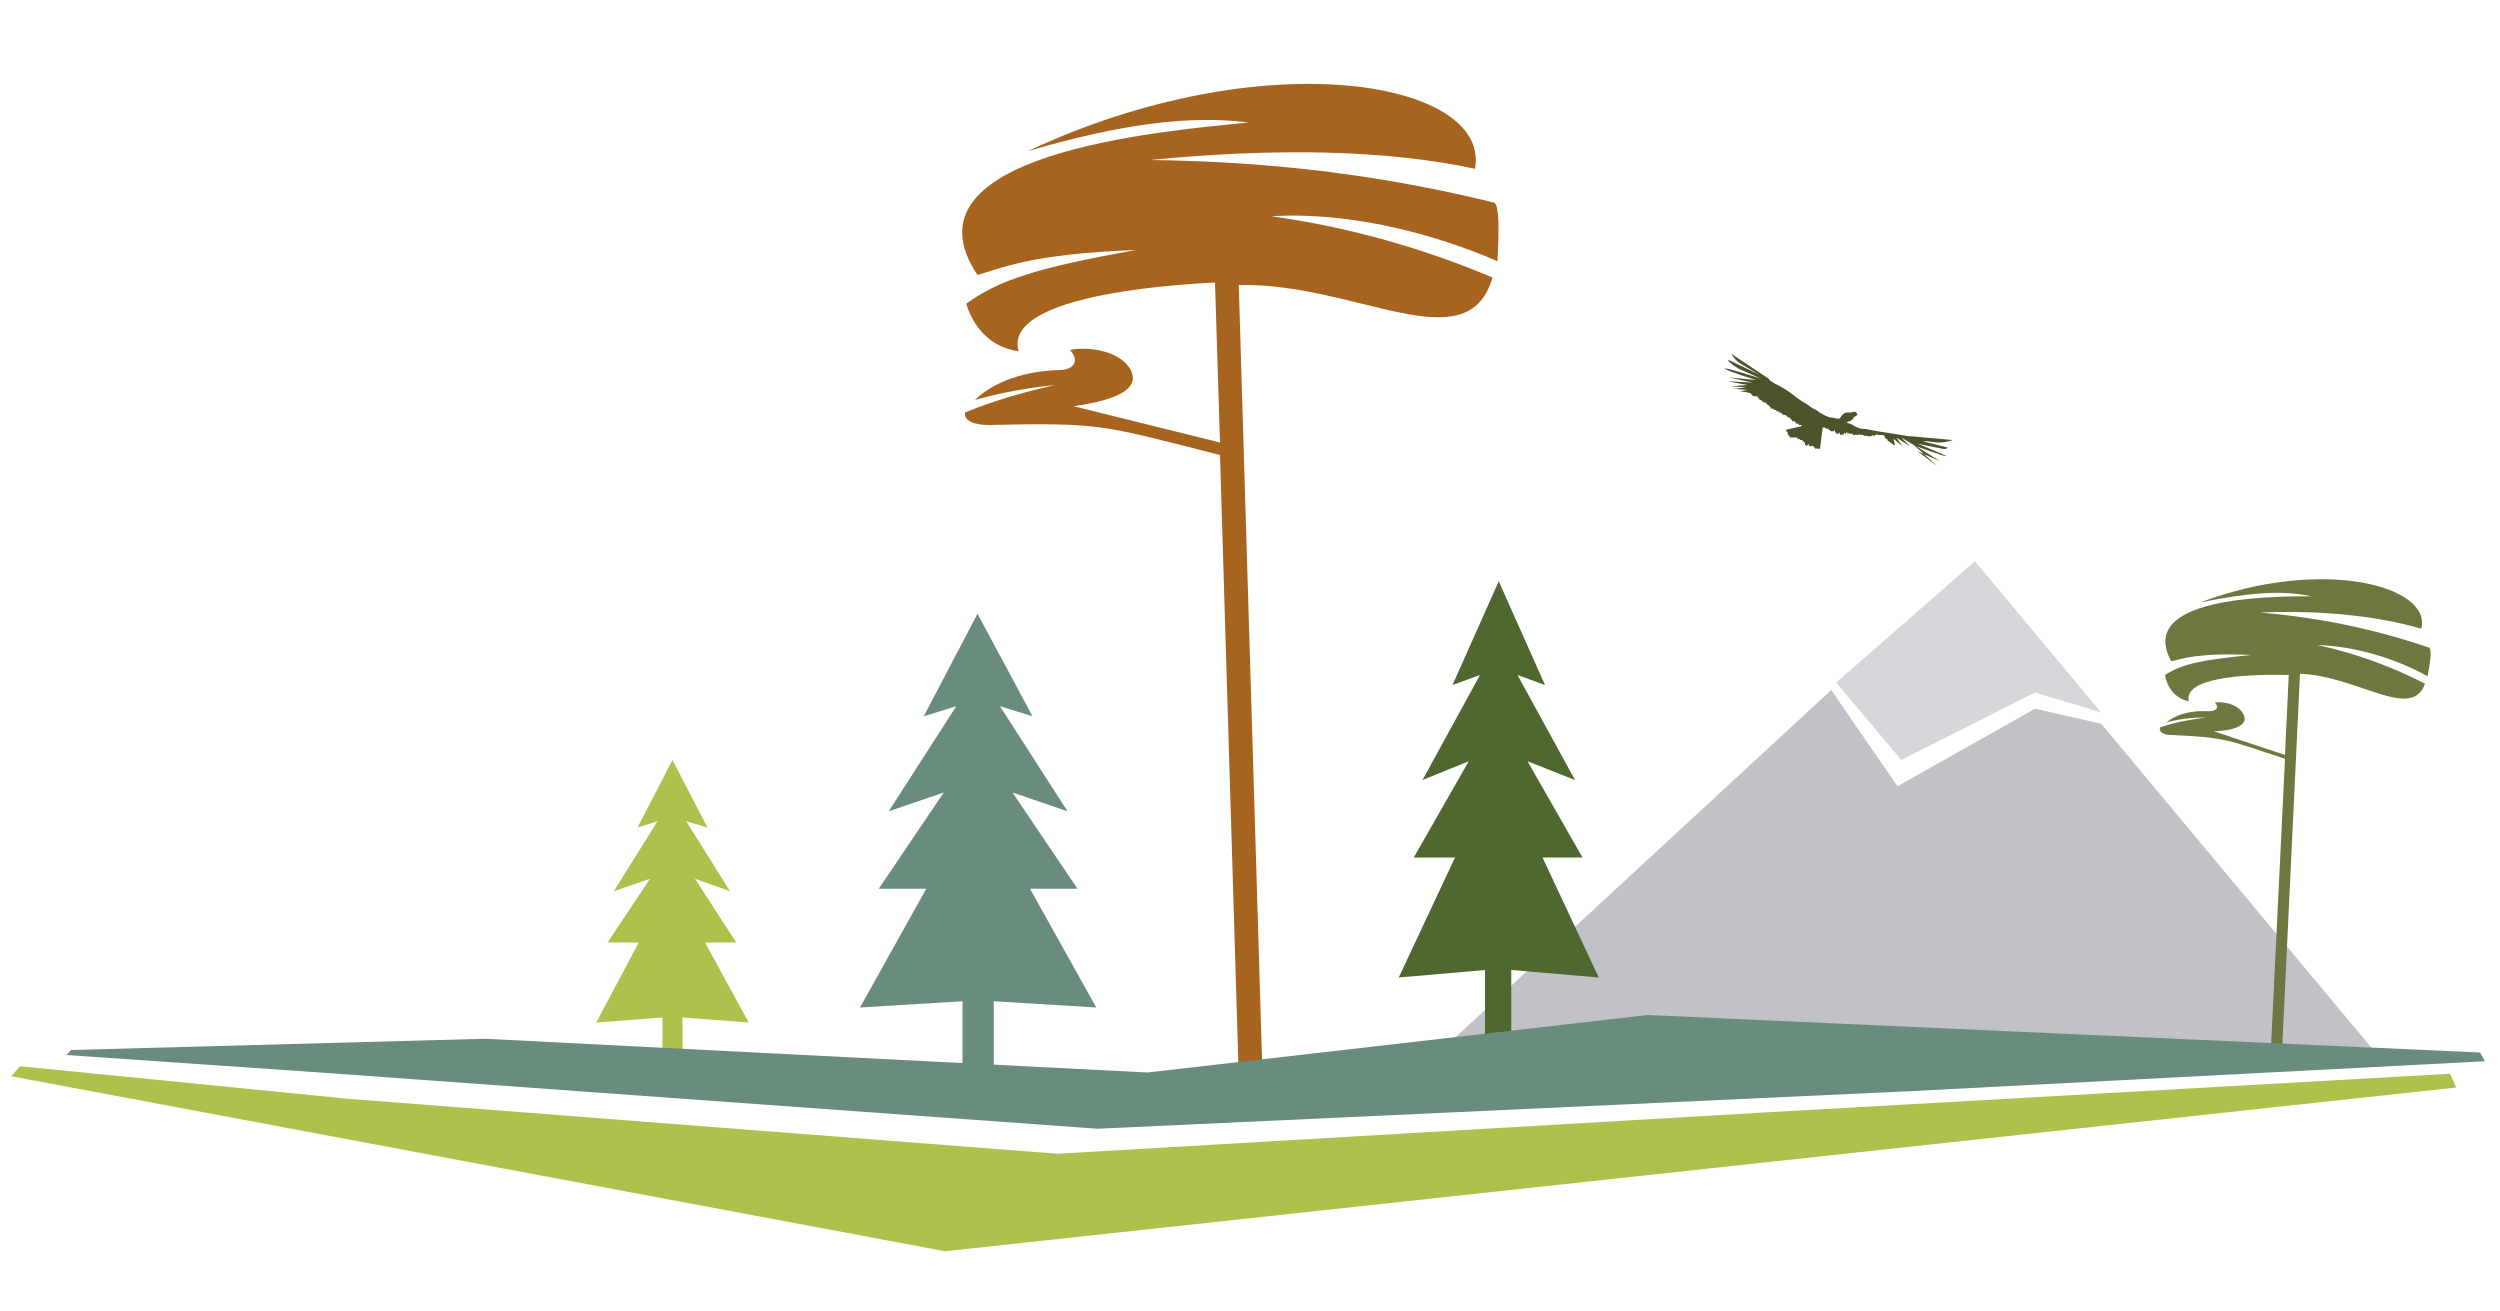<?xml version="1.0" encoding="utf-8"?>
<!-- Generator: Adobe Illustrator 25.0.1, SVG Export Plug-In . SVG Version: 6.00 Build 0)  -->
<svg version="1.1" id="Capa_1" xmlns="http://www.w3.org/2000/svg" xmlns:xlink="http://www.w3.org/1999/xlink" x="0px" y="0px"
	 viewBox="0 0 200 104.9" style="enable-background:new 0 0 200 104.9;" xml:space="preserve">
<style type="text/css">
	.st0{fill:#AEC14C;}
	.st1{fill-rule:evenodd;clip-rule:evenodd;fill:#A6641F;}
	.st2{fill:#C1C2C7;}
	.st3{fill:#D5D7DB;}
	.st4{fill:#4E682F;}
	.st5{fill:#698C7C;}
	.st6{fill-rule:evenodd;clip-rule:evenodd;fill:#6F763F;}
	.st7{fill:#4D522B;}
</style>
<g>
	<polygon class="st0" points="75.6,100.1 0.9,86.1 1.6,85.3 27.8,87.9 84.6,92.3 141.1,89 196,85.9 196.5,87 	"/>
	<polygon class="st0" points="56.4,75.4 58.9,75.4 55.6,70.3 58.4,71.3 54.9,65.7 56.6,66.2 53.8,60.8 51,66.2 52.6,65.7 49.1,71.3 
		52,70.3 48.6,75.4 51.1,75.4 47.7,81.8 53,81.4 53,85.2 53.8,85.2 54.6,85.2 54.6,81.4 59.9,81.8 	"/>
	<path class="st1" d="M99.1,22.8L101,86l-1.9,0.1l-1.5-49.7c-9.5-2.4-9.4-2.6-18.5-2.4c-1.3,0-2-0.4-1.9-1c2.2-0.9,4.2-1.5,7.2-2.2
		c-2.9,0.3-5,0.8-6.4,1.2c1.1-1.1,3.3-2.3,6.8-2.4c0.9,0,1.7-0.6,0.8-1.6c1.3-0.3,3.9,0,4.8,1.5c1.3,2.2-3.3,2.8-4.5,3l11.7,2.9
		l-0.4-12.8c-8,0.4-16.8,1.9-15.7,5.5c-2.9-0.4-3.9-2.8-4.2-3.8c2.6-1.9,5.7-2.9,13.6-4.3c-8.5,0.3-10.9,1.5-12.7,2
		c-6.5-9.7,14.6-11.5,21.7-12.2c-4.7-0.6-10.2,0.1-17.7,2.3c19-8.9,37.1-5.6,35.8,1.4c-7-1.5-15.8-1.7-26-0.7
		c7.3,0.1,16.5,0.7,27.5,3.4c0.5,0.1,0.4,2.7,0.3,4.7c-4.8-2.1-11.7-4-18.1-3.6c6.5,0.9,12.5,2.7,17.7,4.9
		C117.4,29.1,108.5,22.6,99.1,22.8z"/>
	<polygon class="st2" points="190.7,85 168.1,57.9 162.8,56.7 151.8,62.9 146.5,55.2 112.3,86.8 157.5,86.1 	"/>
	<polygon class="st3" points="152.1,60.8 162.8,55.4 168.1,57 158,44.9 146.9,54.6 	"/>
	<polygon class="st4" points="123.4,68.6 126.6,68.6 122.2,60.9 126,62.4 121.4,54 123.6,54.8 119.9,46.5 116.2,54.8 118.4,54 
		113.8,62.4 117.5,60.9 113.1,68.6 116.4,68.6 111.9,78.2 118.8,77.6 118.8,83.3 119.9,83.3 120.9,83.3 120.9,77.6 127.9,78.2 	"/>
	<polygon class="st5" points="82.4,71.1 86.2,71.1 81,63.4 85.4,64.9 80,56.5 82.6,57.3 78.2,49.1 73.9,57.3 76.5,56.5 71.1,64.9 
		75.5,63.4 70.3,71.1 74.1,71.1 68.8,80.6 77,80.1 77,85.8 78.2,85.8 79.5,85.8 79.5,80.1 87.7,80.6 	"/>
	<path class="st6" d="M184,53.9l-1.5,31.5h-0.9l1.2-24.7c-4.6-1.5-4.6-1.7-9.1-1.9c-0.7,0-1-0.3-0.9-0.6c1.1-0.4,2.2-0.6,3.7-0.8
		c-1.5,0-2.5,0.2-3.2,0.4c0.6-0.5,1.7-1,3.4-0.9c0.5,0,0.9-0.2,0.5-0.7c0.6-0.1,1.9,0.1,2.3,1c0.5,1.1-1.7,1.3-2.4,1.3l5.7,1.9
		l0.3-6.4c-4-0.1-8.4,0.3-8,2.1c-1.4-0.3-1.8-1.5-1.9-2.1c1.4-0.9,2.9-1.2,6.9-1.6c-4.2-0.2-5.5,0.3-6.4,0.5
		c-2.8-5.1,7.7-5.2,11.2-5.2c-2.3-0.5-5-0.3-8.9,0.5c9.8-3.7,18.6-1.3,17.7,2.1c-3.4-1-7.8-1.5-12.9-1.3c3.6,0.3,8.2,1,13.5,2.8
		c0.3,0.1,0.1,1.3-0.1,2.3c-2.3-1.3-5.6-2.4-8.8-2.5c3.2,0.7,6.1,1.8,8.6,3.1C192.9,57.7,188.7,54.1,184,53.9z"/>
	<polygon class="st5" points="131.8,81.2 91.8,85.8 38.8,83.1 5.7,84 5.3,84.4 25.6,85.8 87.8,90.3 152.7,87.3 198.8,84.9 
		198.4,84.2 	"/>
	<g>
		<g>
			<g>
				<g>
					<path class="st7" d="M156.2,35.2l-3.3-0.3c-0.1,0-0.1,0-0.2,0c0,0-1.8-0.3-2.5-0.4c-0.5-0.1-1-0.2-1.2-0.2
						c-0.1,0-0.2,0-0.4-0.1c-0.1,0-0.5-0.3-0.6-0.3s-0.2-0.1-0.3-0.1c0.1,0,0.1-0.1,0.3-0.1c0.2-0.1,0.3-0.3,0.3-0.3
						c0.1-0.1,0.3-0.2,0.3-0.2l0,0l0,0c-0.1-0.3-0.2-0.3-0.5-0.2c-0.1,0-0.2,0-0.3,0c-0.3,0-0.4,0.2-0.5,0.3c0,0-0.1,0.2-0.2,0.2
						c-0.2,0-0.4-0.1-0.6-0.1c-0.2,0-0.7-0.2-1.2-0.6c-0.3-0.1-0.5-0.3-0.8-0.5c-0.6-0.3-1.1-0.8-1.6-1.1c-0.3-0.2-0.5-0.3-0.7-0.4
						c-0.4-0.2-0.5-0.3-0.5-0.3s-0.1,0-0.1-0.1c0,0-0.1,0-0.1-0.1l-3-2c0,0-0.1,0,0,0c0,0,0.2,0.4,0.6,0.7c0.3,0.2,1.7,1,1.7,1l0,0
						l-2.5-1.2c0,0-0.1,0.1,0.1,0.2c0.2,0.2,0.4,0.3,0.7,0.5l1.8,0.8c0,0,0,0,0.1,0c0,0,0,0-0.1,0c0,0-3.1-1-2.9-0.8
						c0.2,0.2,2.5,0.9,2.5,0.9c0.1,0,0,0,0,0l-2.2-0.2c-0.1,0-0.1,0,0,0l1.9,0.4c0.1,0,0.1,0,0,0l-2-0.1c-0.1,0-0.1,0,0,0l1.6,0.3
						c0.1,0,0.1,0,0,0l-1.3,0.1c-0.1,0-0.1,0,0,0l1.2,0.1c0.1,0,0.1,0,0,0l-1,0.1c-0.1,0-0.1,0,0,0l1.1,0.1c0.1,0,0.1,0,0,0
						l-0.6,0.1c-0.1,0-0.1,0,0,0c0,0,0.8,0.1,0.9,0.2c0,0.1,0.2,0.2,0.2,0.2s0.1,0,0.2,0c0,0,0.2-0.1,0.1,0l0,0c0,0-0.1,0.1,0,0.1
						h0.1c0,0,0.1,0,0,0v0.1l0.1,0.1c0,0,0.1,0,0,0l0,0h0.1c0,0,0.1,0,0,0c0,0,0,0.1,0.1,0.1l0.1,0.1h0.1l0,0h0.1v0.1
						c0,0,0.1,0.1,0.1,0l0,0c0,0,0,0,0,0.1h0.1l0,0v0.1h0.1l0,0c0,0,0.1,0,0,0l0,0v0.1h0.1c0,0,0.1,0,0,0v0.1c0,0,0.1,0,0.2,0l0,0
						v0.1c0,0,0.1,0,0.2,0l0,0c0,0,0.1,0,0,0l0,0v0.1c0,0,0.1,0,0.2,0l0,0c0,0,0.1,0,0,0l0,0V33c0,0,0.1,0,0.2,0l0,0l0,0l0,0v0.1
						h0.1l0,0c0,0,0,0.1,0.1,0.1h0.2v-0.1l0,0v0.1c0,0.1,0,0.1,0,0.1h0.1l0,0l0,0c0,0.1,0,0.1,0.1,0.1h0.1l0,0v0.1h0.1l0,0v0.1h0.1
						l0,0c0,0,0.1,0,0,0s0,0.1,0,0.1h0.2l0,0c0,0,0.1,0,0,0v0.1h0.1c0,0,0.1,0,0,0v0.1h0.2l0,0V34c0,0,0.1,0,0.2,0l0,0l0,0
						c0,0,0.1,0.1,0,0.1l-1.3,0.3c-0.1,0-0.1,0,0,0l0,0l0,0l0,0l0,0l0,0l0,0c0,0,0,0,0.1,0s0,0,0,0v0.1c0,0,0.1,0.1,0.1,0l0,0v0.1
						l0,0l0,0c0,0,0.1,0.1,0.1,0l0,0l-0.1,0.1c0,0,0,0.1,0.1,0.1l0,0v0.1l0,0l0,0c0,0,0,0,0.1,0l0,0l0,0l0,0V35c0,0,0,0,0.1,0l0,0
						l0,0h0.1l0,0l0,0l0,0l0,0l0,0c0,0,0,0,0.1,0l0.1-0.1l0,0l0,0l0,0c0,0-0.1,0.1,0,0.1c0,0,0,0,0.1,0l0,0l0,0l0,0l0,0
						c0,0,0,0,0.1,0l0,0v0.1c0,0,0.1,0.1,0.2,0l0,0l0,0l0,0v0.1l0,0h0.1h0.1l0,0v0.1h0.1l0,0c0,0,0.1,0,0,0v0.1h0.1l0,0l0,0v0.1
						c0,0.1,0,0.1,0,0.1h0.1l0,0v0.1c0,0,0,0,0.1-0.1l0.1-0.1l0,0v0.1v0.1l0,0l0,0c0,0,0.1,0,0.1-0.1l0,0v0.1h0.1l0,0l0,0
						c0,0,0.1,0,0.1-0.1l0.1-0.1l0,0l-0.1,0.1v0.1l0,0l0,0c0,0,0,0,0.1,0l0,0v0.1h0.1l0,0v0.1c0,0,0.1,0,0.1-0.1v-0.1
						c0-0.1,0-0.1,0,0v0.1c0,0.1,0,0.1,0.1,0.1l0,0l0,0c0,0,0,0,0-0.1l0,0v0.1h0.1l0,0V36c0,0,0,0,0-0.1c0,0,0-0.3,0-0.2v0.2
						c0,0.1,0,0.1,0,0.1s0,0,0-0.1v-0.1c0,0,0,0,0,0.1h0.1l0.2-1.6c0-0.1,0-0.1,0.1-0.1h0.1l0,0l0.1,0.1h0.2c0,0,0.1,0,0,0v0.1h0.1
						l0,0c0,0,0,0.1,0.1,0.1h0.2l0.1-0.1l0,0v0.1c0,0.1,0,0.1,0,0.1h0.1l0,0v0.1c0,0,0.1,0,0.2,0l0.1-0.1c0,0,0.1,0,0,0v0.1v0.1
						c0,0,0.1,0,0.1-0.1c0,0,0.1,0,0,0v0.1c0,0,0.1,0,0.1-0.1v-0.1l0,0v0.1v0.1c0,0,0.1,0,0.1-0.1l0.1-0.1l0,0l0,0
						c0,0.1,0,0.1,0,0.1l0,0l0,0c0,0,0.1,0,0.1-0.1l0,0h0.1v0.1c0,0,0.1,0,0.1-0.1l0,0c0,0,0,0.1,0.1,0.1h0.2l0,0c0,0,0.1,0,0,0
						c0,0,0,0.1,0.1,0.1s0.2,0,0.2-0.1l0,0c0-0.1,0-0.1,0,0l0,0c0,0.1,0,0.1,0.1,0.1c0,0,0.1,0,0.2-0.1l0,0l0,0l0,0
						c0,0.1,0,0.1,0,0.1s0.1,0,0.1-0.1l0.1-0.1l0,0l-0.1,0.1v0.1c0,0,0.1,0,0.2,0l0,0v0.1c0,0,0.1,0,0.2-0.1l0,0l0,0l0,0
						c0,0.1,0,0.1,0.1,0.1h0.2c0.1,0,0.1,0,0.1-0.1v-0.1l0,0v0.1c0,0.1,0,0.1,0,0.1l0.1-0.1l0,0l0.1,0.1l0.1-0.1l0,0h0.1l0.1-0.1
						l0,0c0-0.1,0-0.1,0,0l0,0c0,0.1,0,0.1,0.1,0.1l0,0h0.1h0.1l0,0c0,0,0,0,0.1,0h0.1l0,0v0.1h0.1v-0.1c0-0.1,0-0.1,0,0V35
						c0,0.1,0.1,0.1,0.1,0.1s0.1,0,0.1,0.1s0.1,0.1,0.1,0.1l0.4,0.3h0.1l-0.1-0.4c0-0.1,0-0.1,0.1,0l0.6,0.5c0,0,0.1,0,0,0l-0.5-0.7
						l0,0l1.1,0.7c0,0,0.1,0,0,0l-0.7-0.7l0,0l1,0.6c0,0,0.1,0,0,0l-1-0.9l0,0l2.9,2.6c0,0,0.1,0,0,0l-1.6-1.2l0,0l1.8,0.8
						c0,0,0.1,0,0,0l-1.9-1.2h-0.1c0,0,0,0,0.1,0c0,0,2.2,0.8,2.4,0.8s-2.3-1-2.3-1h-0.1h0.1l2,0.4c0.3,0.1,0.4-0.1,0.4-0.1l-2-0.5
						c-0.1,0,0,0,0,0h0.2c0.1,0,0.1,0,0.2,0c0,0,0.7,0.1,0.9,0.1C155.8,35.4,156.2,35.2,156.2,35.2L156.2,35.2z"/>
				</g>
			</g>
		</g>
	</g>
</g>
</svg>
